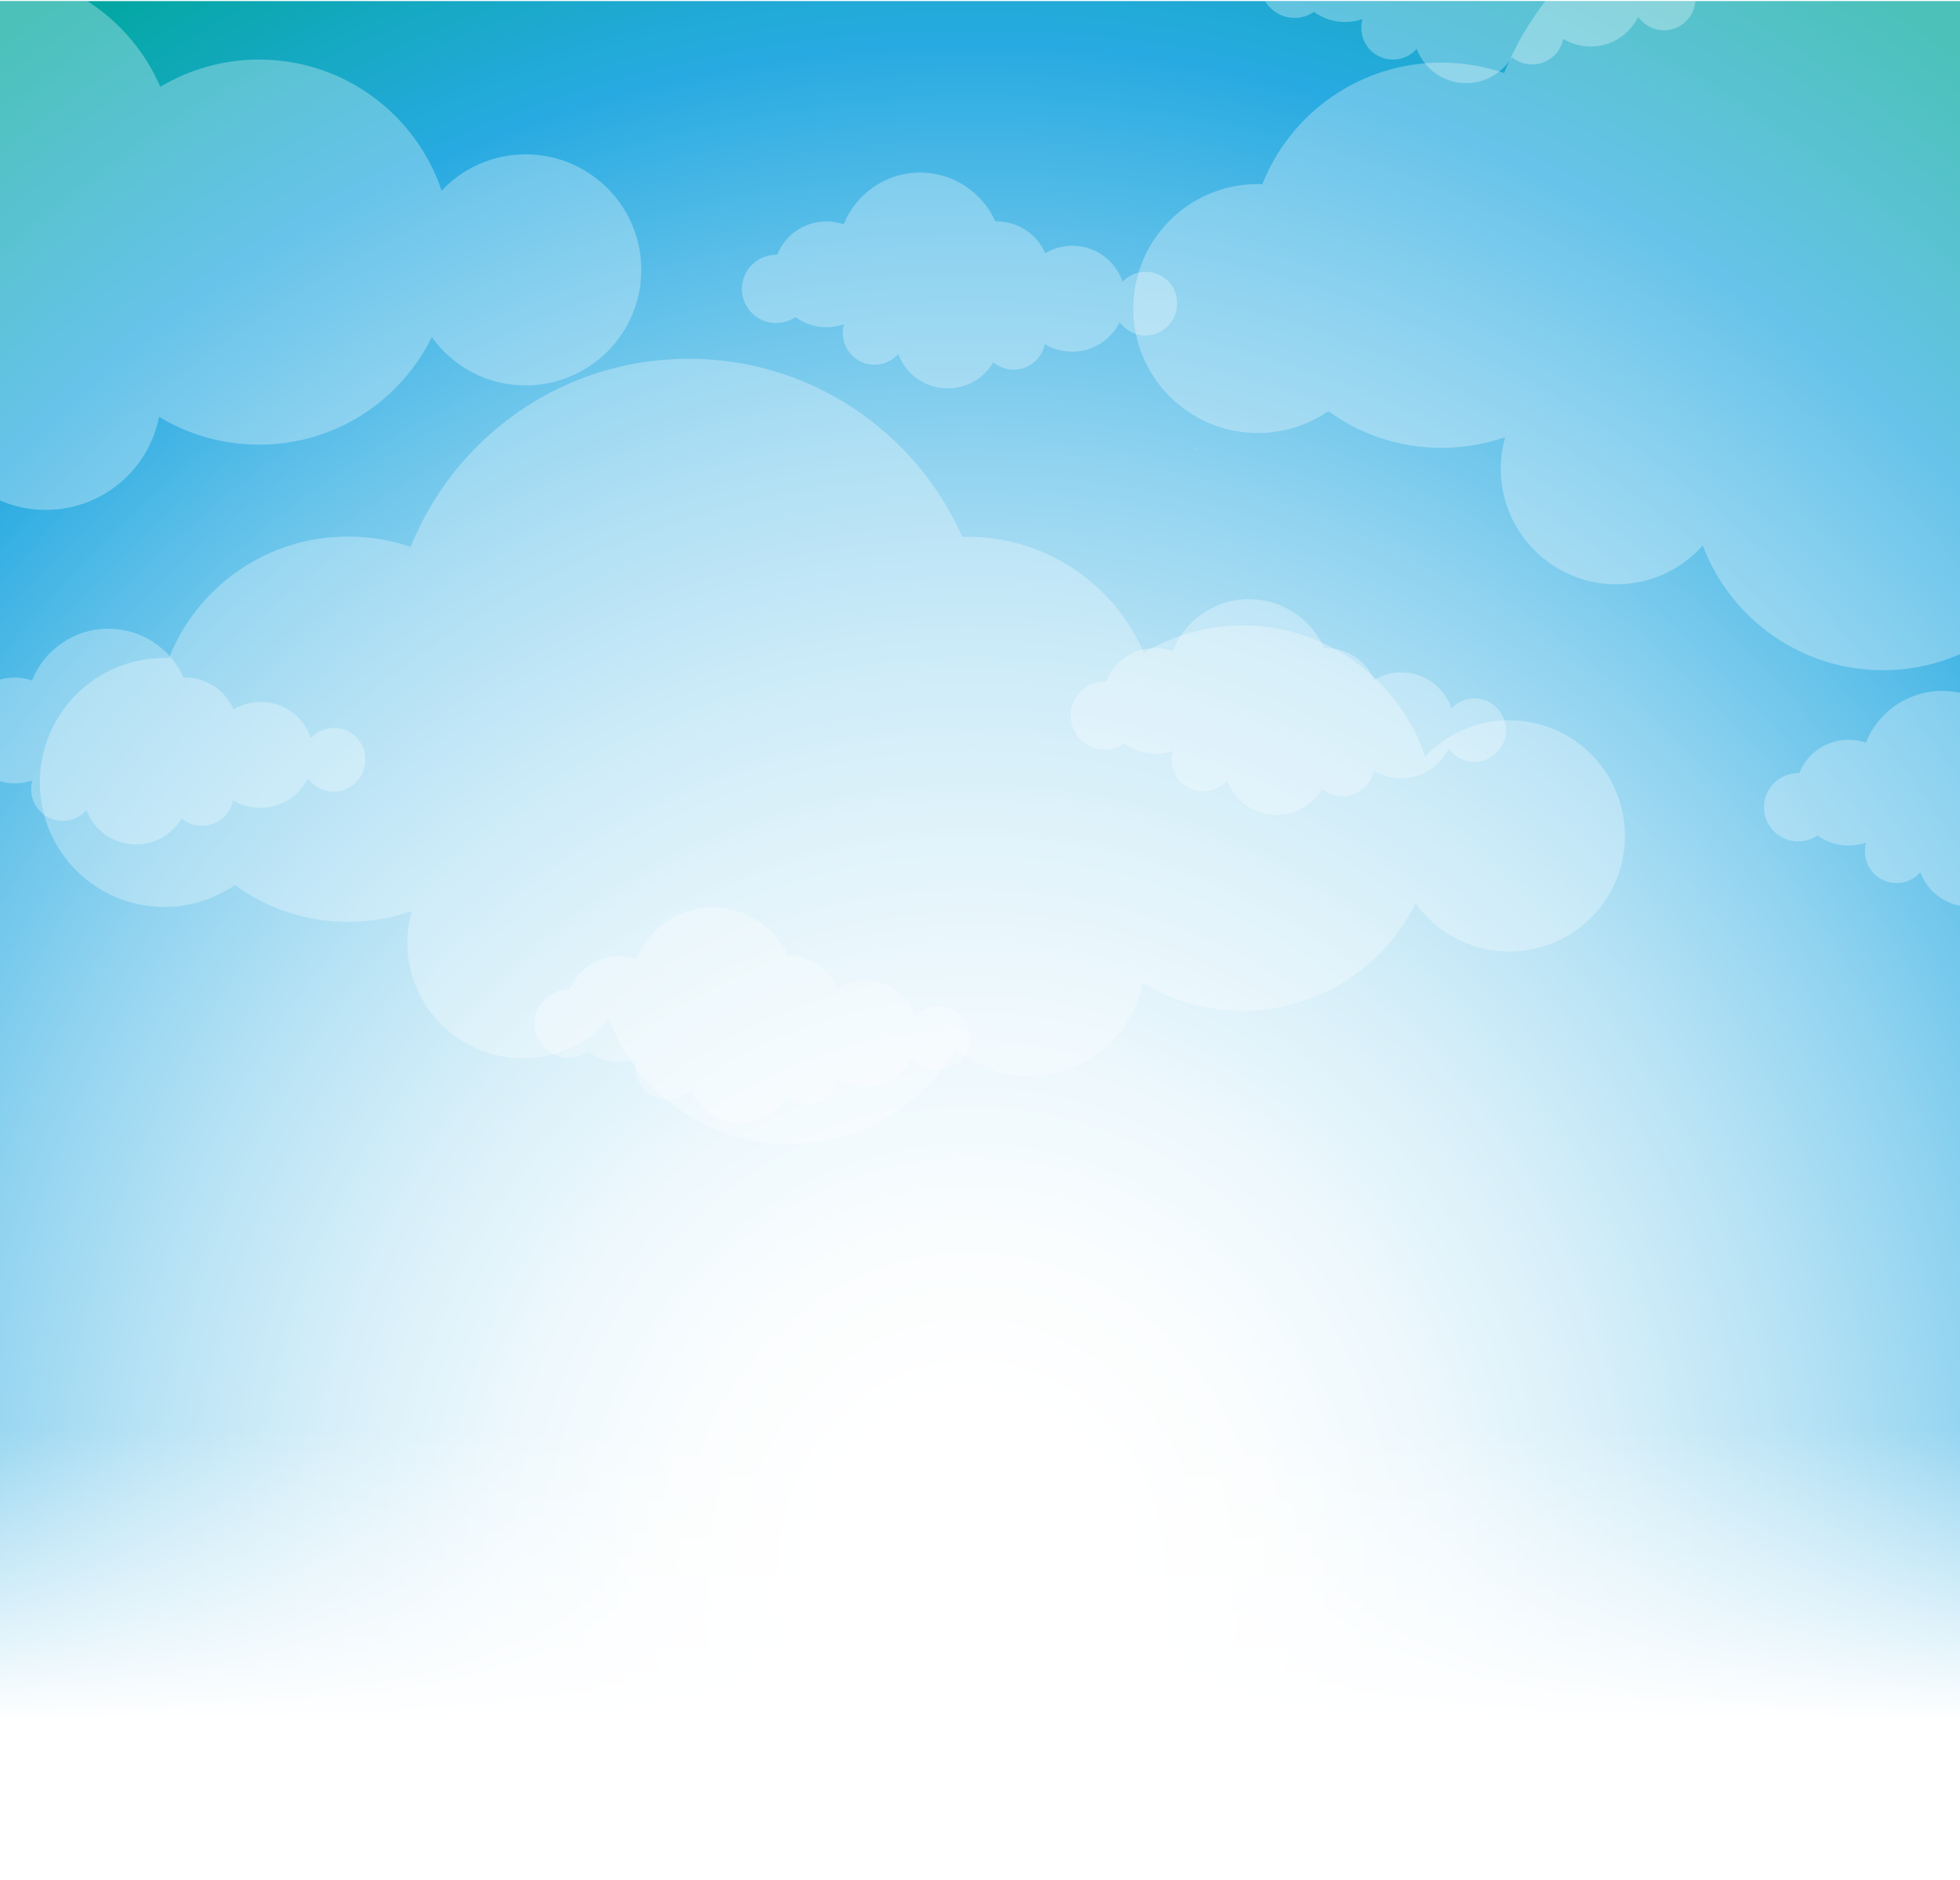 <?xml version="1.0" encoding="utf-8"?>
<!-- Generator: Adobe Illustrator 22.1.0, SVG Export Plug-In . SVG Version: 6.00 Build 0)  -->
<svg version="1.1" xmlns="http://www.w3.org/2000/svg" xmlns:xlink="http://www.w3.org/1999/xlink" x="0px" y="0px"
	 viewBox="0 0 1280 1227.8" style="enable-background:new 0 0 1280 1227.8;" xml:space="preserve">
<style type="text/css">
	.st0{fill:#F1972E;}
	.st1{fill:#F8E1AB;}
	.st2{opacity:0.8;}
	.st3{fill:#F2D9AD;stroke:#FFFFFF;stroke-miterlimit:10;}
	.st4{fill:#F8E1AB;stroke:#FFFFFF;stroke-miterlimit:10;}
	.st5{fill:url(#SVGID_1_);}
	.st6{opacity:0.3;fill:#256936;}
	.st7{fill:url(#SVGID_2_);}
	.st8{opacity:0.6;fill:#256936;}
	.st9{opacity:0.2;fill:#D7DF23;}
	.st10{fill:url(#SVGID_3_);}
	.st11{opacity:0.4;fill:#256936;}
	.st12{fill:#35BC4B;}
	.st13{opacity:0.8;fill:#F2D9AD;}
	.st14{fill:url(#SVGID_4_);}
	.st15{opacity:0.3;clip-path:url(#SVGID_6_);fill:#FFFFFF;}
	.st16{opacity:0.3;}
	.st17{opacity:0.3;fill:#FFFFFF;}
	.st18{fill:#5CA120;}
	.st19{fill:#287E27;}
	.st20{fill:#0F6522;}
	.st21{fill:url(#SVGID_9_);}
	.st22{opacity:0.4;fill:#AF5E24;}
	.st23{fill:#EE8F32;}
	.st24{opacity:0.6;fill:#AF5E24;}
	.st25{fill:#914308;}
	.st26{fill:#7A3400;}
	.st27{fill:url(#SVGID_10_);}
	.st28{fill:url(#SVGID_11_);}
	.st29{fill:url(#SVGID_12_);}
	.st30{fill:url(#SVGID_13_);}
	.st31{fill:url(#SVGID_14_);}
	.st32{fill:url(#SVGID_15_);}
	.st33{fill:url(#SVGID_16_);}
	.st34{fill:url(#SVGID_17_);}
	.st35{fill:url(#SVGID_18_);}
	.st36{fill:url(#SVGID_19_);}
	.st37{fill:url(#SVGID_20_);}
	.st38{fill:url(#SVGID_21_);}
	.st39{fill:url(#SVGID_22_);}
	.st40{fill:url(#SVGID_23_);}
	.st41{fill:url(#SVGID_24_);}
	.st42{fill:url(#SVGID_25_);}
	.st43{fill:url(#SVGID_26_);}
	.st44{fill:url(#SVGID_27_);}
	.st45{fill:url(#SVGID_28_);}
	.st46{fill:url(#SVGID_29_);}
	.st47{fill:url(#SVGID_30_);}
	.st48{fill:url(#SVGID_31_);}
	.st49{fill:url(#SVGID_32_);}
	.st50{fill:url(#SVGID_33_);}
	.st51{fill:url(#SVGID_34_);}
	.st52{fill:url(#SVGID_35_);}
	.st53{fill:url(#SVGID_36_);}
	.st54{fill:url(#SVGID_37_);}
	.st55{fill:url(#SVGID_38_);}
	.st56{fill:url(#SVGID_39_);}
	.st57{fill:url(#SVGID_40_);}
	.st58{fill:url(#SVGID_41_);}
	.st59{fill:#DD7624;}
	.st60{fill:#AF5E24;}
	.st61{fill:#F99635;}
	.st62{fill:#4E6D7C;}
	.st63{fill:#CEC5AC;}
	.st64{fill:url(#SVGID_42_);}
	.st65{fill:url(#SVGID_43_);}
	.st66{fill:url(#SVGID_44_);}
	.st67{fill:url(#SVGID_45_);}
	.st68{fill:url(#SVGID_46_);}
	.st69{fill:url(#SVGID_47_);}
	.st70{fill:url(#SVGID_48_);}
	.st71{fill:url(#SVGID_49_);}
	.st72{fill:url(#SVGID_50_);}
	.st73{fill:url(#SVGID_51_);}
	.st74{fill:url(#SVGID_52_);}
	.st75{fill:url(#SVGID_53_);}
	.st76{fill:url(#SVGID_54_);}
	.st77{fill:url(#SVGID_55_);}
	.st78{fill:url(#SVGID_56_);}
	.st79{fill:url(#SVGID_57_);}
	.st80{fill:url(#SVGID_58_);}
	.st81{fill:url(#SVGID_59_);}
	.st82{fill:url(#SVGID_60_);}
	.st83{fill:url(#SVGID_61_);}
	.st84{fill:url(#SVGID_62_);}
	.st85{fill:url(#SVGID_63_);}
	.st86{fill:url(#SVGID_64_);}
	.st87{fill:url(#SVGID_65_);}
	.st88{fill:url(#SVGID_66_);}
	.st89{fill:url(#SVGID_67_);}
	.st90{fill:url(#SVGID_68_);}
	.st91{fill:url(#SVGID_69_);}
	.st92{fill:url(#SVGID_70_);}
	.st93{fill:url(#SVGID_71_);}
	.st94{fill:url(#SVGID_72_);}
	.st95{fill:url(#SVGID_73_);}
	.st96{fill:url(#SVGID_74_);}
	.st97{fill:url(#SVGID_75_);}
	.st98{fill:url(#SVGID_76_);}
	.st99{fill:url(#SVGID_77_);}
	.st100{fill:url(#SVGID_78_);}
	.st101{fill:#8CC63F;}
	.st102{fill:#51A346;}
	.st103{fill:#258A31;}
	.st104{fill:#FFFFFF;}
	.st105{fill:#F8E1AB;stroke:#FFFFFF;stroke-linecap:round;stroke-linejoin:round;stroke-miterlimit:10;}
	.st106{fill:url(#SVGID_79_);}
	.st107{fill:#F2D9AD;}
	.st108{fill:#CEB386;}
	.st109{fill:url(#SVGID_80_);}
	.st110{fill:url(#SVGID_81_);}
	.st111{fill:#4E9920;}
	.st112{fill:#B10842;}
	.st113{fill:#F0A510;}
	.st114{fill:#26600E;}
	.st115{fill:#13063D;}
	.st116{fill:#265908;}
	.st117{fill:#632812;}
	.st118{fill:#E0E0E0;}
	.st119{fill:#39690A;}
	.st120{fill:#E5E5E5;}
	.st121{fill:#E6E6E6;}
	.st122{fill:#257840;}
	.st123{fill:#572A11;}
	.st124{fill:#E8E7E8;}
	.st125{fill:#E7E8E7;}
	.st126{fill:#377009;}
	.st127{fill:#63B166;}
	.st128{fill:#EAEAE9;}
	.st129{fill:#CDD2D4;}
	.st130{fill:#B04E72;}
	.st131{fill:#647F53;}
	.st132{fill:#86213B;}
	.st133{fill:#446B2D;}
	.st134{fill:#A22350;}
	.st135{fill:#933254;}
	.st136{fill:#456A34;}
	.st137{fill:#7E3439;}
	.st138{fill:#375B1F;}
	.st139{fill:#D1D0D1;}
	.st140{fill:#D25177;}
	.st141{fill:#E5E4E4;}
	.st142{fill:#D6527B;}
	.st143{fill:#893541;}
	.st144{fill:#CC4169;}
	.st145{fill:#BE3661;}
	.st146{fill:#862D3A;}
	.st147{fill:#761D25;}
	.st148{fill:#C83263;}
	.st149{fill:#D84977;}
	.st150{fill:#FBDA56;}
	.st151{fill:#EDB349;}
	.st152{fill:#FBE89C;}
	.st153{fill:#EDAA14;}
	.st154{fill:#FACA08;}
	.st155{fill:#FADB56;}
	.st156{fill:#F9CB0E;}
	.st157{fill:#F8CB0F;}
	.st158{fill:#FACA10;}
	.st159{fill:#BDAF9B;}
	.st160{fill:#F9E16C;}
	.st161{fill:#F6E37C;}
	.st162{fill:#247C20;}
	.st163{fill:#439011;}
	.st164{fill:#74AF50;}
	.st165{fill:#C7CAC5;}
	.st166{fill:#A8CB8E;}
	.st167{fill:#9DC885;}
	.st168{fill:#341D88;}
	.st169{fill:#211257;}
	.st170{fill:#D2D1D1;}
	.st171{fill:#8374B8;}
	.st172{fill:#659D43;}
	.st173{fill:#262F35;}
	.st174{fill:#980034;}
	.st175{fill:#B75172;}
	.st176{fill:#9E1443;}
	.st177{fill:#CECDCE;}
	.st178{fill:#C8657C;}
	.st179{fill:#BDBEBD;}
	.st180{fill:#5A1024;}
	.st181{fill:#BA5072;}
	.st182{fill:#A5556A;}
	.st183{fill:#A8A5A6;}
	.st184{fill:#C68594;}
	.st185{fill:#C78597;}
	.st186{fill:#649833;}
	.st187{fill:#8DB165;}
	.st188{fill:#659832;}
	.st189{fill:#669730;}
	.st190{fill:#84AD5D;}
	.st191{fill:#649832;}
	.st192{fill:#5B0263;}
	.st193{fill:#E5E5E4;}
	.st194{fill:#348306;}
	.st195{fill:#49074D;}
	.st196{fill:#4D0653;}
	.st197{fill:#460D4B;}
	.st198{fill:#43230F;}
	.st199{fill:#42134D;}
	.st200{fill:#43164A;}
	.st201{fill:#975297;}
	.st202{fill:#975299;}
	.st203{fill:#965297;}
	.st204{fill:#975198;}
	.st205{fill:#975296;}
	.st206{fill:#975196;}
	.st207{fill:#975197;}
	.st208{fill:#965298;}
	.st209{fill:#49034D;}
	.st210{fill:#965197;}
	.st211{fill:#945298;}
	.st212{fill:#944B99;}
	.st213{fill:#9B55A1;}
	.st214{fill:#A264B1;}
	.st215{fill:#C5C4C5;}
	.st216{fill:#F8F7F6;}
	.st217{fill:#96529B;}
	.st218{fill:#9760A9;}
	.st219{fill:#9DE087;}
	.st220{fill:#70BE70;}
	.st221{fill:#EAEDE5;}
	.st222{fill:#84072A;}
	.st223{fill:#E57D1A;}
	.st224{fill:#438605;}
	.st225{fill:#E7E7E7;}
	.st226{fill:#F26A12;}
	.st227{fill:#CE6816;}
	.st228{fill:#B8D691;}
	.st229{fill:#FC9902;}
	.st230{fill:#F9E4BD;}
	.st231{fill:#F9AD49;}
	.st232{fill:#CBCBCA;}
	.st233{fill:#FABC5C;}
	.st234{fill:#F9BB5C;}
	.st235{fill:#B1AEAE;}
	.st236{fill:#FBE892;}
	.st237{fill:#5EA138;}
	.st238{fill:#F6B448;}
	.st239{fill:#F6B24D;}
	.st240{fill:#E6E6E5;}
	.st241{fill:#9E763B;}
	.st242{fill:#F0DC0A;}
	.st243{fill:#CCCCCC;}
	.st244{fill:#F5C013;}
	.st245{fill:#ECE506;}
	.st246{fill:#F5F28D;}
	.st247{fill:#FAF7DA;}
	.st248{fill:#F0E948;}
	.st249{fill:#F5C407;}
	.st250{fill:#F8F8DF;}
	.st251{fill:#F0EC46;}
	.st252{fill:#F6F3A1;}
	.st253{fill:#F7F2A2;}
	.st254{fill:#F4EE73;}
	.st255{fill:#1D023B;}
	.st256{fill:#336C03;}
	.st257{fill:#E2E1E3;}
	.st258{fill:#2F0B59;}
	.st259{fill:#320263;}
	.st260{fill:#322349;}
	.st261{fill:#300262;}
	.st262{fill:#5F477E;}
	.st263{fill:#1A7E2B;}
	.st264{fill:#330365;}
	.st265{fill:#320364;}
	.st266{fill:#330465;}
	.st267{fill:#320363;}
	.st268{fill:#2E055B;}
	.st269{fill:#654587;}
	.st270{fill:#67448C;}
	.st271{fill:#2E0360;}
	.st272{fill:#C2BFC3;}
	.st273{fill:#5C3C7D;}
	.st274{fill:#5D3681;}
	.st275{fill:#338707;}
	.st276{fill:#5E407E;}
	.st277{fill:#8971A8;}
	.st278{fill:#8B6FAC;}
	.st279{fill:#8C6BA8;}
	.st280{fill:#316808;}
	.st281{fill:#A57C52;}
	.st282{fill:#E3E3E2;}
	.st283{fill:#A78C66;}
	.st284{fill:#347A02;}
	.st285{fill:#339505;}
	.st286{fill:#339704;}
	.st287{fill:#359505;}
	.st288{fill:#ABD596;}
	.st289{fill:#A9D194;}
	.st290{fill:#9FD589;}
	.st291{fill:#D7C2A7;}
	.st292{fill:#A57730;}
	.st293{fill:#FCCB05;}
	.st294{fill:#FCCB04;}
	.st295{fill:#D8A504;}
	.st296{fill:#D8A505;}
	.st297{fill:#FBCB05;}
	.st298{fill:#D8A506;}
	.st299{fill:#FACC07;}
	.st300{fill:#F9E794;}
	.st301{fill:#FACB05;}
	.st302{fill:#FBCA05;}
	.st303{fill:#FCE685;}
	.st304{fill:#D7A406;}
	.st305{fill:#FBE686;}
	.st306{fill:#F8E794;}
	.st307{fill:#D6A408;}
	.st308{fill:#FBE586;}
	.st309{fill:#F9E48C;}
	.st310{fill:#F9E68C;}
	.st311{fill:#F9E78C;}
	.st312{fill:#FAE692;}
	.st313{fill:#F8E792;}
	.st314{fill:#F9E691;}
	.st315{fill:#FAE796;}
	.st316{fill:#F7CC0F;}
	.st317{fill:#F7CA0C;}
	.st318{fill:#F8CB0D;}
	.st319{fill:#F5C70E;}
	.st320{fill:#FAE47C;}
	.st321{fill:#D5A40A;}
	.st322{fill:#F6E282;}
	.st323{fill:#D6A506;}
	.st324{fill:#F7CB09;}
	.st325{fill:#F6EBC9;}
	.st326{fill:#F8E386;}
	.st327{fill:#F6CB16;}
	.st328{fill:#D2A20C;}
	.st329{fill:#F6D539;}
	.st330{fill:#F6C918;}
	.st331{fill:#FAE592;}
	.st332{fill:#FAF0CC;}
	.st333{fill:#FBE687;}
	.st334{fill:#FBF3C9;}
	.st335{fill:#F9E587;}
	.st336{fill:#F7ECC7;}
	.st337{fill:#CEAD5D;}
	.st338{fill:#D7B459;}
	.st339{fill:#D9B35A;}
	.st340{fill:#D7B24D;}
	.st341{fill:#3B0232;}
	.st342{fill:#4DA712;}
	.st343{fill:#1E7424;}
	.st344{fill:#432F15;}
	.st345{fill:#327934;}
	.st346{fill:#8C4066;}
	.st347{fill:#650032;}
	.st348{fill:#630233;}
	.st349{fill:#D0CFD0;}
	.st350{fill:#773F64;}
	.st351{fill:#A06786;}
	.st352{fill:#A37A97;}
	.st353{fill:#974E75;}
	.st354{fill:#610434;}
	.st355{fill:#BD9DB2;}
	.st356{fill:#AAE584;}
	.st357{fill:#E8EAE4;}
	.st358{fill:#8FCD62;}
	.st359{fill:#7D2751;}
	.st360{fill:#9D5C7D;}
	.st361{fill:#4A0133;}
	.st362{fill:#FADA56;}
	.st363{fill:#E9A414;}
	.st364{fill:#F9ECB2;}
	.st365{fill:#C8380D;}
	.st366{fill:#E1E1E1;}
	.st367{fill:#4BA612;}
	.st368{fill:#29792C;}
	.st369{fill:#49270F;}
	.st370{fill:#406C5A;}
	.st371{fill:#FDB28B;}
	.st372{fill:#FABE9F;}
	.st373{fill:#FB9966;}
	.st374{fill:#DE5826;}
	.st375{fill:#EF936E;}
	.st376{fill:#F9BC9C;}
	.st377{fill:#EB713F;}
	.st378{fill:#EA6E3C;}
	.st379{fill:#CBCDCA;}
	.st380{fill:#F48552;}
	.st381{fill:#F99869;}
	.st382{fill:#99D66C;}
	.st383{fill:#AFEA8D;}
	.st384{fill:#FE9966;}
	.st385{fill:#EB703E;}
	.st386{fill:#FDD9C6;}
	.st387{fill:#4C3797;}
	.st388{fill:#840223;}
	.st389{fill:#B72C4B;}
	.st390{fill:#B7476C;}
	.st391{fill:#E3E3E3;}
	.st392{fill:#68C937;}
	.st393{fill:#67C834;}
	.st394{fill:#92D57C;}
	.st395{fill:#41230E;}
	.st396{fill:#93E36E;}
	.st397{fill:#98FE67;}
	.st398{fill:#B3F394;}
	.st399{fill:#A7FC7B;}
	.st400{fill:#60AE63;}
	.st401{fill:#45A43E;}
	.st402{fill:#167033;}
	.st403{fill:#E3EFD5;}
	.st404{fill:#5EAE6A;}
	.st405{fill:#B7F995;}
	.st406{fill:#2E8747;}
	.st407{fill:#89D657;}
	.st408{fill:#88D758;}
	.st409{fill:#83DE50;}
	.st410{fill:#C7FDAA;}
	.st411{fill:#398D0C;}
	.st412{fill:#66090B;}
	.st413{fill:#65090A;}
	.st414{fill:#33800D;}
	.st415{fill:#677F22;}
	.st416{fill:#554116;}
	.st417{fill:#C9C7C7;}
	.st418{fill:#BB5554;}
	.st419{fill:#94F314;}
	.st420{fill:#6DCF16;}
	.st421{fill:#7F0405;}
	.st422{fill:#AEAEAD;}
	.st423{fill:#B3524F;}
	.st424{fill:#B8514F;}
	.st425{fill:#DCDAD9;}
	.st426{fill:#C35854;}
	.st427{fill:#B32828;}
	.st428{fill:#BE827C;}
	.st429{fill:#C8817F;}
	.st430{fill:#7F0305;}
	.st431{fill:#B85453;}
	.st432{fill:#B5292B;}
	.st433{fill:#54B922;}
	.st434{fill:#329703;}
	.st435{fill:#990000;}
	.st436{fill:#990001;}
	.st437{fill:#FC262D;}
	.st438{fill:#FD7D81;}
	.st439{fill:#FC6067;}
	.st440{fill:#076737;}
	.st441{fill:#FD9193;}
	.st442{fill:#E8E8E8;}
	.st443{fill:#4B7B13;}
	.st444{fill:#A0DD79;}
	.st445{fill:#FB383E;}
	.st446{fill:#94EB5C;}
	.st447{fill:#E45D3A;}
	.st448{fill:#81D34A;}
	.st449{fill:#307A10;}
	.st450{fill:#C69A4A;}
	.st451{fill:#E43844;}
	.st452{fill:#D0B675;}
	.st453{fill:#E4352E;}
	.st454{fill:#F07D6E;}
	.st455{fill:#4E1211;}
	.st456{fill:#825C58;}
	.st457{fill:#5E2015;}
	.st458{fill:#43120B;}
	.st459{fill:#4C0D0E;}
	.st460{fill:#350602;}
	.st461{fill:#4B0B0C;}
	.st462{fill:#7A4030;}
	.st463{fill:#6E4343;}
	.st464{fill:#581918;}
	.st465{fill:#EC826E;}
	.st466{fill:#8F5A54;}
	.st467{fill:#835853;}
	.st468{fill:#7D5551;}
	.st469{fill:#74AC4D;}
	.st470{fill:#6E9B2E;}
	.st471{fill:#B2EF88;}
	.st472{fill:#94C450;}
	.st473{fill:#BF9346;}
	.st474{fill:#6EB046;}
	.st475{fill:#D35738;}
	.st476{fill:#C4793F;}
	.st477{fill:#ED866F;}
	.st478{fill:#652A1B;}
	.st479{fill:#662F23;}
	.st480{fill:#6E5252;}
	.st481{fill:#934B3C;}
	.st482{fill:#DEA377;}
	.st483{fill:#866662;}
	.st484{fill:#D4B57A;}
	.st485{fill:#E27C1D;}
	.st486{fill:#EF6C12;}
	.st487{fill:#F76809;}
	.st488{fill:#22B707;}
	.st489{fill:#FD9800;}
	.st490{fill:#ECA465;}
	.st491{fill:#D56B2A;}
	.st492{fill:#CFCFCF;}
	.st493{fill:#B3B1AC;}
	.st494{fill:#EAA35C;}
	.st495{fill:#FCB951;}
	.st496{fill:#FCBA55;}
	.st497{fill:#FCCE86;}
	.st498{fill:#F79D0C;}
	.st499{fill:#0F6734;}
	.st500{fill:#F89C0C;}
	.st501{fill:#492914;}
	.st502{fill:#F3A113;}
	.st503{fill:#E7B960;}
	.st504{fill:#CFCFCE;}
	.st505{fill:#FECB00;}
	.st506{fill:#FCD01A;}
	.st507{fill:#E67504;}
	.st508{fill:#F8D775;}
	.st509{fill:#F7DF60;}
	.st510{fill:#FBD949;}
	.st511{fill:#E1A212;}
	.st512{fill:#F9C84C;}
	.st513{fill:#90D482;}
	.st514{fill:#3E9555;}
	.st515{fill:#429857;}
	.st516{fill:#78BC6A;}
	.st517{fill:#3B8B40;}
	.st518{fill:#F1F2EA;}
	.st519{fill:#FDD951;}
	.st520{fill:#FAD570;}
	.st521{fill:#FEB501;}
	.st522{fill:#FCDA4A;}
	.st523{fill:#FCE78D;}
	.st524{fill:#E4E4E4;}
	.st525{fill:#C1C10C;}
	.st526{fill:#C0C01A;}
	.st527{fill:#C3BF0F;}
	.st528{fill:#C8C619;}
	.st529{fill:#CAC647;}
	.st530{fill:#CACACA;}
	.st531{fill:#DFDA08;}
	.st532{fill:#FDFD03;}
	.st533{fill:#FEFEB4;}
	.st534{fill:#EAEF12;}
	.st535{fill:#F2EF9D;}
	.st536{fill:#F2EFA0;}
	.st537{fill:#F7F828;}
	.st538{fill:#F9FA34;}
	.st539{fill:#FBF957;}
	.st540{fill:#FAFB55;}
	.st541{fill:#F8CB14;}
	.st542{fill:#31A210;}
	.st543{fill:#970809;}
	.st544{fill:#E6E7E7;}
	.st545{fill:#55A83B;}
	.st546{fill:#6ACC48;}
	.st547{fill:#63C63E;}
	.st548{fill:#71C943;}
	.st549{fill:#5EC752;}
	.st550{fill:#72CF3E;}
	.st551{fill:#C51D1D;}
	.st552{fill:#B72325;}
	.st553{fill:#A92A2B;}
	.st554{fill:#F78485;}
	.st555{fill:#D2D2D2;}
	.st556{fill:#7D1D1E;}
	.st557{fill:#BEB9B8;}
	.st558{fill:#E87865;}
	.st559{fill:#7B1D1B;}
	.st560{fill:#D8543F;}
	.st561{fill:#E97D42;}
	.st562{fill:#E3683A;}
	.st563{fill:#D86D30;}
	.st564{fill:#E0733D;}
	.st565{fill:#F1844E;}
	.st566{fill:#DB1112;}
	.st567{fill:#E87239;}
	.st568{fill:#EE7B41;}
	.st569{fill:#E77F40;}
	.st570{fill:#E2753D;}
	.st571{fill:#E88244;}
	.st572{fill:#E77341;}
	.st573{fill:#E97C39;}
	.st574{fill:#E77744;}
	.st575{fill:#EC7F41;}
	.st576{fill:#F48441;}
	.st577{fill:#ED7543;}
	.st578{fill:#EE7B37;}
	.st579{fill:#F07A3E;}
	.st580{fill:#E9773E;}
	.st581{fill:#E67D45;}
	.st582{fill:#E77B44;}
	.st583{fill:#E97646;}
	.st584{fill:#EA7745;}
	.st585{fill:#EF7E3E;}
	.st586{fill:#EB814A;}
	.st587{fill:#EC7D47;}
	.st588{fill:#EB7841;}
	.st589{fill:#EA7545;}
	.st590{fill:#EB7345;}
	.st591{fill:#EA7445;}
	.st592{fill:#F17F44;}
	.st593{fill:#E38546;}
	.st594{fill:#E97D45;}
	.st595{fill:#E78540;}
	.st596{fill:#EA7D40;}
	.st597{fill:#DE613B;}
	.st598{fill:#D25F36;}
	.st599{fill:#D76535;}
	.st600{fill:#DA622D;}
	.st601{fill:#BF5518;}
	.st602{fill:#E48046;}
	.st603{fill:#F2784B;}
	.st604{fill:#ED8641;}
	.st605{fill:#E4753F;}
	.st606{fill:#C77893;}
	.st607{fill:#E9B785;}
	.st608{fill:#0C8E74;}
	.st609{fill:#EBBB89;}
	.st610{fill:#444442;}
	.st611{fill:#028A70;}
	.st612{fill:#CC9870;}
	.st613{fill:#AC7857;}
	.st614{fill:#343433;}
	.st615{fill:#432719;}
	.st616{fill:#C6946B;}
	.st617{fill:#EDCBA8;}
	.st618{fill:#EECDAB;}
	.st619{fill:#CB9970;}
	.st620{fill:#EFC79E;}
	.st621{fill:#412617;}
	.st622{fill:#705547;}
	.st623{fill:#6F5548;}
	.st624{fill:#442A1B;}
	.st625{fill:#E0B58B;}
	.st626{fill:#C69E7D;}
	.st627{fill:#442F22;}
	.st628{fill:#422617;}
	.st629{fill:#CD996E;}
	.st630{fill:#03896F;}
	.st631{fill:#04AB87;}
	.st632{fill:#EDC59D;}
	.st633{fill:#323331;}
	.st634{fill:#EFCCA8;}
	.st635{fill:#D7A577;}
	.st636{fill:#715548;}
	.st637{fill:#EBC09A;}
	.st638{fill:#E9B787;}
	.st639{fill:#6A6B69;}
	.st640{fill:#24AC8E;}
	.st641{fill:#14AC8D;}
	.st642{fill:#CBA27F;}
	.st643{fill:#6A6A69;}
	.st644{fill:#BCBCBC;}
	.st645{fill:#EDC296;}
	.st646{fill:#C7936A;}
	.st647{fill:#8B6045;}
	.st648{fill:#412515;}
	.st649{fill:#EFC7A0;}
	.st650{fill:#ECC398;}
	.st651{fill:#EFC8A1;}
	.st652{fill:#BD8861;}
	.st653{fill:#EFC59B;}
	.st654{fill:#190F0C;}
	.st655{fill:#C28E63;}
	.st656{fill:#BF8A62;}
	.st657{fill:#9B663E;}
	.st658{fill:#98663B;}
	.st659{fill:#F3F1EA;}
	.st660{fill:#0BAD8D;}
	.st661{fill:#0DAE8D;}
	.st662{fill:#3ABFA6;}
	.st663{fill:#434341;}
	.st664{fill:#365A55;}
	.st665{fill:#43C2AB;}
	.st666{fill:#10AC8D;}
	.st667{fill:#40C3AC;}
	.st668{fill:#3FC0A7;}
	.st669{fill:#1BAC8D;}
	.st670{fill:#42C2AB;}
	.st671{fill:#464A46;}
	.st672{fill:#F0CCA8;}
	.st673{fill:#81807E;}
	.st674{fill:#C59976;}
	.st675{fill:#CB9A6F;}
	.st676{fill:#55514D;}
	.st677{fill:#696967;}
	.st678{fill:#393937;}
	.st679{fill:#CB9770;}
	.st680{fill:#CB976F;}
	.st681{fill:#C79269;}
	.st682{fill:#EFCEAC;}
	.st683{fill:#E8BB8F;}
	.st684{fill:#464543;}
	.st685{fill:#EBBD91;}
	.st686{fill:#B27D5D;}
	.st687{fill:#C89674;}
	.st688{fill:#AF7754;}
	.st689{fill:#04AA88;}
	.st690{fill:#E9B885;}
	.st691{fill:#6D5343;}
	.st692{fill:#E7C09E;}
	.st693{fill:#5F3E26;}
	.st694{fill:#CB9871;}
	.st695{fill:#694B3A;}
	.st696{fill:#3EC0A8;}
	.st697{fill:#986238;}
	.st698{fill:#3FBFA6;}
	.st699{fill:#43C3AA;}
	.st700{fill:#0F0908;}
	.st701{fill:#F7F6F3;}
	.st702{fill:#EFC39D;}
	.st703{fill:#42342C;}
	.st704{fill:#D8D7D9;}
	.st705{fill:#383837;}
	.st706{fill:#767775;}
	.st707{fill:#313130;}
	.st708{fill:#555557;}
	.st709{fill:#565655;}
	.st710{fill:#EFCDAA;}
	.st711{fill:#E8E5E3;}
	.st712{fill:url(#SVGID_82_);}
	.st713{fill:url(#SVGID_83_);}
	.st714{fill:url(#SVGID_84_);}
	.st715{fill:url(#SVGID_85_);}
	.st716{fill:#FD9900;}
	.st717{fill:#D81314;}
	.st718{fill:#D7DF23;}
	.st719{fill:#39B54A;}
	.st720{fill:#EE6A10;}
	.st721{fill:#F6BF17;}
	.st722{fill:#5E0165;}
	.st723{fill:#940708;}
	.st724{fill:url(#SVGID_86_);}
	.st725{fill:url(#SVGID_87_);}
	.st726{fill:url(#SVGID_88_);}
	.st727{fill:url(#SVGID_89_);}
	.st728{fill:url(#SVGID_90_);}
	.st729{fill:url(#SVGID_91_);}
	.st730{fill:url(#SVGID_92_);}
	.st731{fill:url(#SVGID_93_);}
	.st732{fill:url(#SVGID_94_);}
	.st733{fill:url(#SVGID_95_);}
	.st734{fill:url(#SVGID_96_);}
	.st735{fill:url(#SVGID_97_);}
	.st736{fill:url(#SVGID_98_);}
	.st737{fill:url(#SVGID_99_);}
	.st738{fill:url(#SVGID_100_);}
	.st739{fill:url(#SVGID_101_);}
	.st740{fill:url(#SVGID_102_);}
	.st741{fill:url(#SVGID_103_);}
	.st742{fill:url(#SVGID_104_);}
	.st743{fill:url(#SVGID_105_);}
	.st744{fill:url(#SVGID_106_);}
	.st745{fill:url(#SVGID_107_);}
	.st746{fill:url(#SVGID_108_);}
	.st747{fill:url(#SVGID_109_);}
	.st748{fill:url(#SVGID_110_);}
	.st749{fill:url(#SVGID_111_);}
	.st750{fill:url(#SVGID_112_);}
	.st751{fill:url(#SVGID_113_);}
	.st752{fill:url(#SVGID_114_);}
	.st753{fill:url(#SVGID_115_);}
	.st754{fill:url(#SVGID_116_);}
	.st755{fill:url(#SVGID_117_);}
	.st756{fill:url(#SVGID_118_);}
	.st757{fill:url(#SVGID_119_);}
	.st758{fill:url(#SVGID_120_);}
	.st759{fill:url(#SVGID_121_);}
	.st760{fill:url(#SVGID_122_);}
	.st761{fill:url(#SVGID_123_);}
	.st762{fill:url(#SVGID_124_);}
	.st763{fill:url(#SVGID_125_);}
	.st764{fill:url(#SVGID_126_);}
	.st765{fill:url(#SVGID_127_);}
	.st766{fill:url(#SVGID_128_);}
	.st767{fill:url(#SVGID_129_);}
	.st768{fill:url(#SVGID_130_);}
	.st769{fill:url(#SVGID_131_);}
	.st770{fill:url(#SVGID_132_);}
	.st771{fill:url(#SVGID_133_);}
	.st772{fill:url(#SVGID_134_);}
	.st773{fill:url(#SVGID_135_);}
	.st774{fill:url(#SVGID_136_);}
	.st775{fill:url(#SVGID_137_);}
	.st776{fill:url(#SVGID_138_);}
	.st777{fill:url(#SVGID_139_);}
	.st778{fill:url(#SVGID_140_);}
	.st779{fill:url(#SVGID_141_);}
	.st780{fill:url(#SVGID_142_);}
	.st781{fill:url(#SVGID_143_);}
	.st782{fill:url(#SVGID_144_);}
	.st783{fill:url(#SVGID_145_);}
	.st784{fill:#692901;}
	.st785{fill:url(#SVGID_146_);}
	.st786{fill:url(#SVGID_147_);}
	.st787{fill:url(#SVGID_148_);}
	.st788{fill:url(#SVGID_149_);}
	.st789{fill:url(#SVGID_150_);}
	.st790{fill:url(#SVGID_151_);}
	.st791{fill:url(#SVGID_152_);}
	.st792{fill:url(#SVGID_153_);}
	.st793{fill:url(#SVGID_154_);}
	.st794{fill:#CC6D2D;}
	.st795{fill:#9E5123;}
	.st796{opacity:0.5;fill:#914308;}
	.st797{opacity:0.4;fill:#E88D42;}
	.st798{fill:url(#SVGID_155_);}
	.st799{fill:url(#SVGID_156_);}
	.st800{fill:url(#SVGID_157_);}
	.st801{fill:url(#SVGID_158_);}
	.st802{fill:url(#SVGID_159_);}
	.st803{fill:url(#SVGID_160_);}
	.st804{fill:url(#SVGID_161_);}
	.st805{fill:url(#SVGID_162_);}
	.st806{fill:url(#SVGID_163_);}
	.st807{fill:url(#SVGID_164_);}
	.st808{fill:url(#SVGID_165_);}
	.st809{fill:url(#SVGID_166_);}
	.st810{fill:url(#SVGID_167_);}
	.st811{fill:url(#SVGID_168_);}
	.st812{fill:url(#SVGID_169_);}
	.st813{fill:url(#SVGID_170_);}
	.st814{fill:url(#SVGID_171_);}
	.st815{fill:url(#SVGID_172_);}
	.st816{fill:url(#SVGID_173_);}
	.st817{fill:url(#SVGID_174_);}
	.st818{opacity:0.6;fill:url(#SVGID_175_);}
	.st819{opacity:0.65;}
	.st820{fill:#FFFF7E;}
	.st821{opacity:0.5;}
	.st822{opacity:0;fill:#FEAA0F;}
	.st823{opacity:1.935500e-02;fill:#FEAC15;}
	.st824{opacity:3.871000e-02;fill:#FEAE1A;}
	.st825{opacity:5.806500e-02;fill:#FEB020;}
	.st826{opacity:7.741900e-02;fill:#FEB225;}
	.st827{opacity:9.677400e-02;fill:#FEB42B;}
	.st828{opacity:0.116;fill:#FEB630;}
	.st829{opacity:0.136;fill:#FEB836;}
	.st830{opacity:0.155;fill:#FEBA3B;}
	.st831{opacity:0.174;fill:#FEBC41;}
	.st832{opacity:0.194;fill:#FEBE46;}
	.st833{opacity:0.213;fill:#FEC04C;}
	.st834{opacity:0.232;fill:#FEC251;}
	.st835{opacity:0.252;fill:#FEC457;}
	.st836{opacity:0.271;fill:#FEC65C;}
	.st837{opacity:0.29;fill:#FEC862;}
	.st838{opacity:0.31;fill:#FFCA67;}
	.st839{opacity:0.329;fill:#FFCC6D;}
	.st840{opacity:0.348;fill:#FFCE72;}
	.st841{opacity:0.368;fill:#FFD078;}
	.st842{opacity:0.387;fill:#FFD27D;}
	.st843{opacity:0.406;fill:#FFD483;}
	.st844{opacity:0.426;fill:#FFD688;}
	.st845{opacity:0.445;fill:#FFD88E;}
	.st846{opacity:0.465;fill:#FFDA93;}
	.st847{opacity:0.484;fill:#FFDC99;}
	.st848{opacity:0.503;fill:#FFDE9E;}
	.st849{opacity:0.523;fill:#FFE0A4;}
	.st850{opacity:0.542;fill:#FFE2A9;}
	.st851{opacity:0.561;fill:#FFE4AF;}
	.st852{opacity:0.581;fill:#FFE6B4;}
	.st853{opacity:0.6;fill:#FFE8BA;}
	.st854{fill:url(#SVGID_176_);}
	.st855{fill:url(#SVGID_177_);}
	.st856{fill:url(#SVGID_178_);}
	.st857{fill:url(#SVGID_179_);}
	.st858{fill:url(#SVGID_180_);}
	.st859{fill:url(#SVGID_181_);}
	.st860{opacity:0.65;fill:#914308;}
	.st861{fill:#8C1C20;}
	.st862{fill:url(#SVGID_182_);}
	.st863{fill:url(#SVGID_183_);}
	.st864{fill:#8E8700;}
	.st865{fill:#665D00;}
	.st866{fill:url(#SVGID_184_);}
	.st867{fill:url(#SVGID_185_);}
	.st868{fill:url(#SVGID_186_);}
	.st869{fill:url(#SVGID_187_);}
	.st870{fill:url(#SVGID_188_);}
	.st871{fill:url(#SVGID_189_);}
	.st872{fill:url(#SVGID_190_);}
	.st873{fill:url(#SVGID_191_);}
	.st874{fill:url(#SVGID_192_);}
	.st875{fill:url(#SVGID_193_);}
	.st876{fill:url(#SVGID_194_);}
	.st877{fill:url(#SVGID_195_);}
	.st878{fill:url(#SVGID_196_);}
	.st879{fill:url(#SVGID_197_);}
	.st880{fill:url(#SVGID_198_);}
	.st881{fill:url(#SVGID_199_);}
	.st882{fill:url(#SVGID_200_);}
	.st883{fill:url(#SVGID_201_);}
	.st884{fill:url(#SVGID_202_);}
	.st885{fill:url(#SVGID_203_);}
	.st886{fill:url(#SVGID_204_);}
	.st887{fill:url(#SVGID_205_);}
	.st888{fill:url(#SVGID_206_);}
	.st889{fill:url(#SVGID_207_);}
	.st890{fill:url(#SVGID_208_);}
	.st891{fill:#C9BB00;}
	.st892{fill:#9B8E00;}
	.st893{fill:#E5DE0A;}
	.st894{fill:#FFFDE6;}
	.st895{fill:url(#SVGID_209_);}
	.st896{fill:url(#SVGID_210_);}
	.st897{fill:url(#SVGID_211_);}
	.st898{fill:url(#SVGID_212_);}
	.st899{fill:url(#SVGID_213_);}
	.st900{fill:url(#SVGID_214_);}
	.st901{fill:url(#SVGID_215_);}
	.st902{fill:url(#SVGID_216_);}
	.st903{fill:url(#SVGID_217_);}
	.st904{fill:url(#SVGID_218_);}
	.st905{fill:url(#SVGID_219_);}
	.st906{fill:url(#SVGID_220_);}
	.st907{fill:url(#SVGID_221_);}
	.st908{fill:url(#SVGID_222_);}
	.st909{fill:url(#SVGID_223_);}
	.st910{fill:url(#SVGID_224_);}
	.st911{fill:url(#SVGID_225_);}
	.st912{fill:url(#SVGID_226_);}
	.st913{fill:url(#SVGID_227_);}
	.st914{fill:url(#SVGID_228_);}
	.st915{fill:url(#SVGID_229_);}
	.st916{fill:url(#SVGID_230_);}
	.st917{fill:url(#SVGID_231_);}
	.st918{fill:url(#SVGID_232_);}
	.st919{fill:url(#SVGID_233_);}
	.st920{fill:url(#SVGID_234_);}
	.st921{fill:url(#SVGID_235_);}
	.st922{fill:url(#SVGID_236_);}
	.st923{fill:url(#SVGID_237_);}
	.st924{fill:url(#SVGID_238_);}
	.st925{fill:url(#SVGID_239_);}
	.st926{fill:url(#SVGID_240_);}
	.st927{fill:url(#SVGID_241_);}
	.st928{fill:url(#SVGID_242_);}
	.st929{fill:url(#SVGID_243_);}
	.st930{fill:url(#SVGID_244_);}
	.st931{fill:url(#SVGID_245_);}
	.st932{fill:url(#SVGID_246_);}
	.st933{fill:url(#SVGID_247_);}
	.st934{fill:url(#SVGID_248_);}
	.st935{fill:url(#SVGID_249_);}
	.st936{fill:url(#SVGID_250_);}
	.st937{fill:url(#SVGID_251_);}
	.st938{fill:url(#SVGID_252_);}
	.st939{fill:url(#SVGID_253_);}
	.st940{fill:url(#SVGID_254_);}
	.st941{fill:url(#SVGID_255_);}
	.st942{fill:url(#SVGID_256_);}
	.st943{fill:url(#SVGID_257_);}
	.st944{fill:url(#SVGID_258_);}
	.st945{opacity:0.9;fill:#CEB386;}
	.st946{fill:#652A11;}
	.st947{fill:#1A602E;}
	.st948{fill:#692E12;}
	.st949{fill:#4A2210;}
	.st950{fill:#6EB86B;}
	.st951{fill:#CDCDCD;}
	.st952{fill:#7B0421;}
	.st953{fill:#B85173;}
	.st954{fill:#940431;}
	.st955{fill:#B8B8B7;}
	.st956{fill:#820524;}
	.st957{fill:#530B12;}
	.st958{fill:#761A18;}
	.st959{fill:#A55467;}
	.st960{fill:#C78694;}
	.st961{fill:#A69F9E;}
	.st962{fill:#F5F8F5;}
	.st963{fill:#9DDF89;}
	.st964{fill:#2A8449;}
	.st965{fill:#4BA05D;}
	.st966{fill:#6FBB6F;}
	.st967{fill:#51A45C;}
	.st968{fill:#CB687D;}
	.st969{fill:#89042A;}
	.st970{fill:#950230;}
	.st971{fill:#B32242;}
	.st972{fill:#9C0D3D;}
	.st973{fill:#BC4F75;}
	.st974{fill:#CB8596;}
	.st975{fill:#BD4B6A;}
	.st976{fill:#AF365F;}
	.st977{fill:#BE5B7C;}
	.st978{fill:#CB7C96;}
	.st979{fill:#EFA80F;}
	.st980{fill:#0E6630;}
	.st981{fill:#452610;}
	.st982{fill:#F2D299;}
	.st983{fill:#EEC480;}
	.st984{fill:#FDCC00;}
	.st985{fill:#FDD94A;}
	.st986{fill:#FBCB4C;}
	.st987{fill:#FCDA77;}
	.st988{fill:#FCDA7C;}
	.st989{fill:#FBC844;}
	.st990{fill:#FCDA49;}
	.st991{fill:#D3B677;}
	.st992{fill:#FBDF63;}
	.st993{fill:#F1F4EE;}
	.st994{fill:#B3870B;}
	.st995{fill:#B68507;}
	.st996{fill:#F9D128;}
	.st997{fill:#7FC878;}
	.st998{fill:#3F9754;}
	.st999{fill:#60AF64;}
	.st1000{fill:#A3E695;}
	.st1001{fill:#2A844B;}
	.st1002{fill:#FCDF61;}
	.st1003{fill:#FDE890;}
	.st1004{fill:#2F9D13;}
	.st1005{fill:#5FBA44;}
	.st1006{fill:#468922;}
	.st1007{fill:#61C634;}
	.st1008{fill:#70D04A;}
	.st1009{fill:#5FCA49;}
	.st1010{fill:#4EBB1B;}
	.st1011{fill:#74CE47;}
	.st1012{fill:#7ED245;}
	.st1013{fill:#57BF0D;}
	.st1014{fill:#749925;}
	.st1015{fill:#616911;}
	.st1016{fill:#AF2727;}
	.st1017{fill:#C91B1C;}
	.st1018{fill:#F78586;}
	.st1019{fill:#C8C7C7;}
	.st1020{fill:#7A1C1C;}
	.st1021{fill:#EF7D61;}
	.st1022{fill:#E27446;}
	.st1023{fill:#E16C45;}
	.st1024{fill:#EB814E;}
	.st1025{fill:#EB894F;}
	.st1026{fill:#841A1A;}
	.st1027{fill:#EF824E;}
	.st1028{fill:#EB7745;}
	.st1029{fill:#EA7D46;}
	.st1030{fill:#F0814A;}
	.st1031{fill:#E87B46;}
	.st1032{fill:#E97843;}
	.st1033{fill:#EB7A4E;}
	.st1034{fill:#EF834A;}
	.st1035{fill:#EB784D;}
	.st1036{fill:#F17F4C;}
	.st1037{fill:#EF7F4D;}
	.st1038{fill:#EC8350;}
	.st1039{fill:#EE8342;}
	.st1040{fill:#E5774B;}
	.st1041{fill:#E7784B;}
	.st1042{fill:#F0744D;}
	.st1043{fill:#F27C50;}
	.st1044{fill:#F07F4D;}
	.st1045{fill:#EE804A;}
	.st1046{fill:#F0814B;}
	.st1047{fill:#F07C50;}
	.st1048{fill:#F37855;}
	.st1049{fill:#EE7945;}
	.st1050{fill:#F17C4B;}
	.st1051{fill:#ED7B47;}
	.st1052{fill:#F27A48;}
	.st1053{fill:#EE7B47;}
	.st1054{fill:#EF7547;}
	.st1055{fill:#F17548;}
	.st1056{fill:#F0754B;}
	.st1057{fill:#F57B4D;}
	.st1058{fill:#EE7949;}
	.st1059{fill:#EF7A4A;}
	.st1060{fill:#D4693C;}
	.st1061{fill:#D6623A;}
	.st1062{fill:#D86438;}
	.st1063{fill:#D36637;}
	.st1064{fill:#EC6D3E;}
	.st1065{fill:#E16B41;}
	.st1066{fill:#E86E44;}
	.st1067{fill:#A53312;}
	.st1068{fill:#9E2A0C;}
	.st1069{fill:#EF7A45;}
	.st1070{fill:#F57747;}
	.st1071{fill:#F5B44C;}
	.st1072{fill:#926938;}
	.st1073{fill:#F5E3C6;}
	.st1074{fill:#ECE505;}
	.st1075{fill:#F4EE6B;}
	.st1076{fill:#F9F9DE;}
	.st1077{fill:#F8F4A7;}
	.st1078{fill:#EFE72E;}
	.st1079{fill:#F3D729;}
	.st1080{fill:#F5C507;}
	.st1081{fill:#F6C408;}
	.st1082{fill:#FBF9D5;}
	.st1083{fill:#EFEA37;}
	.st1084{fill:#F8F49C;}
	.st1085{fill:#F4EF61;}
	.st1086{fill:#FBF39E;}
	.st1087{fill:#F6C307;}
	.st1088{fill:#F56A09;}
	.st1089{fill:#D76A26;}
	.st1090{fill:#20B405;}
	.st1091{fill:#7C8A06;}
	.st1092{fill:#FCB94F;}
	.st1093{fill:#EDA363;}
	.st1094{fill:#F3BF90;}
	.st1095{fill:#E17C1C;}
	.st1096{fill:#FCB549;}
	.st1097{fill:#B27D05;}
	.st1098{fill:#C57D07;}
	.st1099{fill:#EFA25D;}
	.st1100{fill:#FDCD81;}
	.st1101{fill:#47044A;}
	.st1102{fill:#440847;}
	.st1103{fill:#347708;}
	.st1104{fill:#41220E;}
	.st1105{fill:#6C446F;}
	.st1106{fill:#5E0166;}
	.st1107{fill:#620166;}
	.st1108{fill:#5D0165;}
	.st1109{fill:#620265;}
	.st1110{fill:#640166;}
	.st1111{fill:#975298;}
	.st1112{fill:#C3C2C3;}
	.st1113{fill:#630165;}
	.st1114{fill:#965296;}
	.st1115{fill:#985299;}
	.st1116{fill:#985198;}
	.st1117{fill:#5F0165;}
	.st1118{fill:#99539D;}
	.st1119{fill:#9857A2;}
	.st1120{fill:#965BA3;}
	.st1121{fill:#570066;}
	.st1122{fill:#5A0166;}
	.st1123{fill:#985296;}
	.st1124{fill:#965397;}
	.st1125{fill:#9C5FA5;}
	.st1126{fill:#329403;}
	.st1127{fill:#86368D;}
	.st1128{fill:#5D0661;}
	.st1129{fill:#F9FBF8;}
	.st1130{fill:#FE7B80;}
	.st1131{fill:#FA272F;}
	.st1132{fill:#FE9092;}
	.st1133{fill:#A0DF7A;}
	.st1134{fill:#4A7916;}
	.st1135{fill:#FB3D44;}
	.st1136{fill:#FCA4A5;}
	.st1137{fill:#EF5549;}
	.st1138{fill:#9AEC60;}
	.st1139{fill:#307C14;}
	.st1140{fill:#84BD5D;}
	.st1141{fill:#D6B47A;}
	.st1142{fill:#63A42A;}
	.st1143{fill:#E8896D;}
	.st1144{fill:#CCA35F;}
	.st1145{fill:#E63141;}
	.st1146{fill:#FD6167;}
	.st1147{fill:#E1372F;}
	.st1148{fill:#CD633B;}
	.st1149{fill:#EA8470;}
	.st1150{fill:#FB4F56;}
	.st1151{fill:#490908;}
	.st1152{fill:#4A0C0A;}
	.st1153{fill:#3C0907;}
	.st1154{fill:#3F0809;}
	.st1155{fill:#774548;}
	.st1156{fill:#8F6760;}
	.st1157{fill:#4C0B08;}
	.st1158{fill:#6BA448;}
	.st1159{fill:#2A7A16;}
	.st1160{fill:#B4EF88;}
	.st1161{fill:#98C752;}
	.st1162{fill:#85BC62;}
	.st1163{fill:#6D982D;}
	.st1164{fill:#69972B;}
	.st1165{fill:#D47F44;}
	.st1166{fill:#450707;}
	.st1167{fill:#84B443;}
	.st1168{fill:#7CD047;}
	.st1169{fill:#BC8F45;}
	.st1170{fill:#D6B279;}
	.st1171{fill:#7F4444;}
	.st1172{fill:#754443;}
	.st1173{fill:#71433F;}
	.st1174{fill:#A47C75;}
	.st1175{fill:#611910;}
	.st1176{fill:#6A1E14;}
	.st1177{fill:#58170E;}
	.st1178{fill:#885844;}
	.st1179{fill:#B89648;}
	.st1180{fill:#DAAA7A;}
	.st1181{fill:#836264;}
	.st1182{fill:#865C51;}
	.st1183{fill:#825B5A;}
	.st1184{fill:#A48B8C;}
	.st1185{fill:#836160;}
	.st1186{fill:#A18887;}
	.st1187{fill:#A88785;}
	.st1188{fill:#886256;}
	.st1189{fill:#94675A;}
	.st1190{fill:#67C737;}
	.st1191{fill:#68C339;}
	.st1192{fill:#3F240C;}
	.st1193{fill:#82C46F;}
	.st1194{fill:#5EAB68;}
	.st1195{fill:#A2E184;}
	.st1196{fill:#CECECE;}
	.st1197{fill:#97FE67;}
	.st1198{fill:#A2FB76;}
	.st1199{fill:#ABE987;}
	.st1200{fill:#308B4A;}
	.st1201{fill:#126B2C;}
	.st1202{fill:#88CC7A;}
	.st1203{fill:#A4E989;}
	.st1204{fill:#5EAC62;}
	.st1205{fill:#86DB59;}
	.st1206{fill:#E9F7DF;}
	.st1207{fill:#A0C48B;}
	.st1208{fill:#1E761C;}
	.st1209{fill:#B8FA96;}
	.st1210{fill:#44A340;}
	.st1211{fill:#85DC55;}
	.st1212{fill:#B1C3AA;}
	.st1213{fill:#8BD758;}
	.st1214{fill:#8AD756;}
	.st1215{fill:#83DE4F;}
	.st1216{fill:#BCF69B;}
	.st1217{fill:#B9FD96;}
	.st1218{fill:#3C9556;}
	.st1219{fill:#D0FDB9;}
	.st1220{fill:#C5350B;}
	.st1221{fill:#E4E3E3;}
	.st1222{fill:#4BA712;}
	.st1223{fill:#1D631F;}
	.st1224{fill:#4B230E;}
	.st1225{fill:#FBBFA2;}
	.st1226{fill:#FD9964;}
	.st1227{fill:#DF5927;}
	.st1228{fill:#F0936D;}
	.st1229{fill:#D1CFCF;}
	.st1230{fill:#F48554;}
	.st1231{fill:#EA6E3D;}
	.st1232{fill:#FAC0A0;}
	.st1233{fill:#ED7240;}
	.st1234{fill:#F89B68;}
	.st1235{fill:#FA9967;}
	.st1236{fill:#E0602F;}
	.st1237{fill:#EB7F54;}
	.st1238{fill:#A9E585;}
	.st1239{fill:#87C95D;}
	.st1240{fill:#FDB28C;}
	.st1241{fill:#FE9866;}
	.st1242{fill:#EB6F3D;}
	.st1243{fill:#FDDECC;}
	.st1244{fill:#E3E4E3;}
	.st1245{fill:#348107;}
	.st1246{fill:#BEBD10;}
	.st1247{fill:#CBCBCB;}
	.st1248{fill:#DFDA09;}
	.st1249{fill:#FEFE02;}
	.st1250{fill:#E1DA0A;}
	.st1251{fill:#F5F19C;}
	.st1252{fill:#F8F821;}
	.st1253{fill:#CCCB37;}
	.st1254{fill:#F9FA61;}
	.st1255{fill:#F6F65E;}
	.st1256{fill:#ECED5C;}
	.st1257{fill:#F8F66D;}
	.st1258{fill:#F4F29B;}
	.st1259{fill:#B9BAA0;}
	.st1260{fill:#E7E931;}
	.st1261{fill:#E2DC38;}
	.st1262{fill:#FAFA41;}
	.st1263{fill:#F9FA2D;}
	.st1264{fill:#FAFB69;}
	.st1265{fill:#F9F749;}
	.st1266{fill:#FBFA71;}
	.st1267{fill:#FDF969;}
	.st1268{fill:#FCFC5F;}
	.st1269{fill:#FBFA5A;}
	.st1270{fill:#FAF951;}
	.st1271{fill:#FEFA8A;}
	.st1272{fill:#38880C;}
	.st1273{fill:#347D0C;}
	.st1274{fill:#5B0706;}
	.st1275{fill:#540A06;}
	.st1276{fill:#760707;}
	.st1277{fill:#61771B;}
	.st1278{fill:#C7C6C5;}
	.st1279{fill:#670505;}
	.st1280{fill:#96F616;}
	.st1281{fill:#87DE13;}
	.st1282{fill:#5AB916;}
	.st1283{fill:#6ECB19;}
	.st1284{fill:#5A5810;}
	.st1285{fill:#53B921;}
	.st1286{fill:#329602;}
	.st1287{fill:#780501;}
	.st1288{fill:#B95553;}
	.st1289{fill:#760505;}
	.st1290{fill:#BA504F;}
	.st1291{fill:#E5E4E6;}
	.st1292{fill:#C6807F;}
	.st1293{fill:#964A46;}
	.st1294{fill:#880100;}
	.st1295{fill:#BA5352;}
	.st1296{fill:#ABABAB;}
	.st1297{fill:#C8827F;}
	.st1298{fill:#CE8683;}
	.st1299{fill:#84393A;}
	.st1300{fill:#B32C2C;}
	.st1301{fill:#970102;}
	.st1302{fill:#CE837F;}
	.st1303{fill:#B42F2F;}
	.st1304{fill:#B10942;}
	.st1305{fill:#386508;}
	.st1306{fill:#831E3F;}
	.st1307{fill:#C43E6A;}
	.st1308{fill:#842045;}
	.st1309{fill:#851737;}
	.st1310{fill:#673728;}
	.st1311{fill:#A1496B;}
	.st1312{fill:#C6C5C5;}
	.st1313{fill:#C30A40;}
	.st1314{fill:#AEAEAE;}
	.st1315{fill:#CD426D;}
	.st1316{fill:#D04A71;}
	.st1317{fill:#C93B6A;}
	.st1318{fill:#752523;}
	.st1319{fill:#8B3541;}
	.st1320{fill:#CF305E;}
	.st1321{fill:#CE3E6A;}
	.st1322{fill:#CF476D;}
	.st1323{fill:#CA3E6A;}
	.st1324{fill:#C23664;}
	.st1325{fill:#BD3363;}
	.st1326{fill:#C63867;}
	.st1327{fill:#C23C69;}
	.st1328{fill:#C53B6B;}
	.st1329{fill:#C23C6C;}
	.st1330{fill:#DC517D;}
	.st1331{fill:#669834;}
	.st1332{fill:#B14C72;}
	.st1333{fill:#88B362;}
	.st1334{fill:#679833;}
	.st1335{fill:#659935;}
	.st1336{fill:#659732;}
	.st1337{fill:#8CB362;}
	.st1338{fill:#DC6D8D;}
	.st1339{fill:#649531;}
	.st1340{fill:#DF7998;}
	.st1341{fill:#A40F43;}
	.st1342{fill:#AB0F40;}
	.st1343{fill:#A80E3E;}
	.st1344{fill:#3D0133;}
	.st1345{fill:#1E651B;}
	.st1346{fill:#482516;}
	.st1347{fill:#5EBB0B;}
	.st1348{fill:#660032;}
	.st1349{fill:#8B4065;}
	.st1350{fill:#650132;}
	.st1351{fill:#784064;}
	.st1352{fill:#A26786;}
	.st1353{fill:#A57B98;}
	.st1354{fill:#600532;}
	.st1355{fill:#9A5075;}
	.st1356{fill:#B6EC8F;}
	.st1357{fill:#541D4A;}
	.st1358{fill:#49A215;}
	.st1359{fill:#4AA416;}
	.st1360{fill:#96D267;}
	.st1361{fill:#71B95A;}
	.st1362{fill:#4A0034;}
	.st1363{fill:#7E2A55;}
	.st1364{fill:#C2A2B7;}
	.st1365{fill:#F3F3F5;}
	.st1366{fill:#975297;stroke:#5E0165;stroke-width:3;stroke-linecap:round;stroke-linejoin:round;stroke-miterlimit:10;}
	.st1367{fill:#FECB00;stroke:#FEB501;stroke-width:3;stroke-linecap:round;stroke-linejoin:round;stroke-miterlimit:10;}
	.st1368{fill:#FD9193;stroke:#FC262D;stroke-width:3;stroke-linecap:round;stroke-linejoin:round;stroke-miterlimit:10;}
	.st1369{fill:#44AA00;stroke:#338000;stroke-width:3;stroke-linecap:round;stroke-linejoin:round;stroke-miterlimit:10;}
	.st1370{fill:#D6527B;stroke:#B10842;stroke-width:3;stroke-linecap:round;stroke-linejoin:round;stroke-miterlimit:10;}
	.st1371{fill:#BF662B;}
	.st1372{fill:#F0AA3D;}
	.st1373{fill:#FFCD57;}
	.st1374{fill:#D87330;}
	.st1375{fill:url(#SVGID_259_);}
	.st1376{fill:url(#SVGID_260_);}
	.st1377{fill:url(#SVGID_261_);}
	.st1378{fill:url(#SVGID_262_);}
	.st1379{fill:url(#SVGID_263_);}
	.st1380{fill:url(#SVGID_264_);}
	.st1381{fill:url(#SVGID_265_);}
	.st1382{fill:url(#SVGID_266_);}
	.st1383{fill:url(#SVGID_267_);}
	.st1384{fill:url(#SVGID_268_);}
	.st1385{fill:url(#SVGID_269_);}
	.st1386{fill:url(#SVGID_270_);}
	.st1387{fill:url(#SVGID_271_);}
	.st1388{fill:url(#SVGID_272_);}
	.st1389{fill:url(#SVGID_273_);}
	.st1390{fill:url(#SVGID_274_);}
	.st1391{fill:url(#SVGID_275_);}
	.st1392{fill:url(#SVGID_276_);}
	.st1393{fill:url(#SVGID_277_);}
	.st1394{fill:url(#SVGID_278_);}
	.st1395{fill:url(#SVGID_279_);}
	.st1396{fill:url(#SVGID_280_);}
	.st1397{fill:url(#SVGID_281_);}
	.st1398{fill:url(#SVGID_282_);}
	.st1399{fill:url(#SVGID_283_);}
	.st1400{fill:url(#SVGID_284_);}
	.st1401{fill:url(#SVGID_285_);}
	.st1402{fill:url(#SVGID_286_);}
	.st1403{fill:url(#SVGID_287_);}
	.st1404{fill:url(#SVGID_288_);}
	.st1405{fill:url(#SVGID_289_);}
	.st1406{fill:url(#SVGID_290_);}
	.st1407{fill:url(#SVGID_291_);}
	.st1408{fill:url(#SVGID_292_);}
	.st1409{fill:url(#SVGID_293_);}
	.st1410{fill:url(#SVGID_294_);}
	.st1411{fill:url(#SVGID_295_);}
	.st1412{fill:url(#SVGID_296_);}
	.st1413{fill:url(#SVGID_297_);}
	.st1414{fill:url(#SVGID_298_);}
	.st1415{fill:url(#SVGID_299_);}
	.st1416{fill:url(#SVGID_300_);}
	.st1417{fill:url(#SVGID_301_);}
	.st1418{fill:url(#SVGID_302_);}
	.st1419{fill:url(#SVGID_303_);}
	.st1420{fill:url(#SVGID_304_);}
	.st1421{fill:url(#SVGID_305_);}
	.st1422{fill:url(#SVGID_306_);}
	.st1423{fill:url(#SVGID_307_);}
	.st1424{fill:url(#SVGID_308_);}
	.st1425{fill:url(#SVGID_309_);}
	.st1426{fill:url(#SVGID_310_);}
	.st1427{fill:url(#SVGID_311_);}
	.st1428{fill:url(#SVGID_312_);}
	.st1429{fill:url(#SVGID_313_);}
	.st1430{fill:url(#SVGID_314_);}
	.st1431{fill:url(#SVGID_315_);}
	.st1432{fill:url(#SVGID_316_);}
	.st1433{fill:url(#SVGID_317_);}
	.st1434{fill:url(#SVGID_318_);}
	.st1435{fill:url(#SVGID_319_);}
	.st1436{fill:url(#SVGID_320_);}
	.st1437{fill:url(#SVGID_321_);}
	.st1438{fill:url(#SVGID_322_);}
	.st1439{fill:url(#SVGID_323_);}
	.st1440{fill:url(#SVGID_324_);}
	.st1441{fill:url(#SVGID_325_);}
	.st1442{fill:url(#SVGID_326_);}
	.st1443{fill:url(#SVGID_327_);}
	.st1444{fill:url(#SVGID_328_);}
	.st1445{fill:url(#SVGID_329_);}
	.st1446{fill:url(#SVGID_330_);}
	.st1447{fill:url(#SVGID_331_);}
	.st1448{fill:url(#SVGID_332_);}
	.st1449{fill:url(#SVGID_333_);}
	.st1450{fill:url(#SVGID_334_);}
	.st1451{fill:url(#SVGID_335_);}
	.st1452{fill:url(#SVGID_336_);}
	.st1453{fill:url(#SVGID_337_);}
	.st1454{fill:url(#SVGID_338_);}
	.st1455{fill:url(#SVGID_339_);}
	.st1456{fill:url(#SVGID_340_);}
	.st1457{fill:url(#SVGID_341_);}
	.st1458{fill:url(#SVGID_342_);}
	.st1459{fill:url(#SVGID_343_);}
	.st1460{fill:url(#SVGID_344_);}
	.st1461{fill:url(#SVGID_345_);}
	.st1462{fill:url(#SVGID_346_);}
	.st1463{fill:url(#SVGID_347_);}
	.st1464{fill:url(#SVGID_348_);}
	.st1465{fill:url(#SVGID_349_);}
	.st1466{fill:url(#SVGID_350_);}
	.st1467{fill:url(#SVGID_351_);}
	.st1468{fill:url(#SVGID_352_);}
	.st1469{fill:url(#SVGID_353_);}
	.st1470{fill:url(#SVGID_354_);}
	.st1471{fill:url(#SVGID_355_);}
	.st1472{fill:url(#SVGID_356_);}
	.st1473{fill:url(#SVGID_357_);}
	.st1474{fill:url(#SVGID_358_);}
	.st1475{fill:url(#SVGID_359_);}
	.st1476{fill:url(#SVGID_360_);}
	.st1477{fill:url(#SVGID_361_);}
	.st1478{fill:url(#SVGID_362_);}
	.st1479{fill:url(#SVGID_363_);}
	.st1480{fill:url(#SVGID_364_);}
	.st1481{fill:url(#SVGID_365_);}
	.st1482{fill:url(#SVGID_366_);}
	.st1483{fill:url(#SVGID_367_);}
	.st1484{fill:url(#SVGID_368_);}
	.st1485{fill:url(#SVGID_369_);}
	.st1486{fill:url(#SVGID_370_);}
	.st1487{fill:url(#SVGID_371_);}
	.st1488{fill:url(#SVGID_372_);}
	.st1489{fill:url(#SVGID_373_);}
	.st1490{fill:url(#SVGID_374_);}
	.st1491{fill:url(#SVGID_375_);}
	.st1492{fill:url(#SVGID_376_);}
	.st1493{fill:url(#SVGID_377_);}
	.st1494{fill:url(#SVGID_378_);}
	.st1495{fill:url(#SVGID_379_);}
	.st1496{fill:url(#SVGID_380_);}
	.st1497{fill:url(#SVGID_381_);}
	.st1498{fill:url(#SVGID_382_);}
	.st1499{fill:url(#SVGID_383_);}
	.st1500{fill:url(#SVGID_384_);}
	.st1501{fill:url(#SVGID_385_);}
	.st1502{fill:url(#SVGID_386_);}
	.st1503{fill:url(#SVGID_387_);}
	.st1504{fill:url(#SVGID_388_);}
	.st1505{fill:url(#SVGID_389_);}
	.st1506{fill:url(#SVGID_390_);}
	.st1507{fill:url(#SVGID_391_);}
	.st1508{fill:url(#SVGID_392_);}
	.st1509{fill:url(#SVGID_393_);}
	.st1510{fill:url(#SVGID_394_);}
</style>
<g id="Layer_1">
	
		<radialGradient id="SVGID_1_" cx="634.196" cy="940.379" r="1111.819" gradientTransform="matrix(1 0 0 1.092 0 -6.586734e-02)" gradientUnits="userSpaceOnUse">
		<stop  offset="9.139780e-02" style="stop-color:#FFFFFF"/>
		<stop  offset="0.181" style="stop-color:#FAFDFE"/>
		<stop  offset="0.28" style="stop-color:#EDF8FD"/>
		<stop  offset="0.384" style="stop-color:#D7EFF9"/>
		<stop  offset="0.491" style="stop-color:#B8E3F5"/>
		<stop  offset="0.601" style="stop-color:#90D3F0"/>
		<stop  offset="0.712" style="stop-color:#5FC0E9"/>
		<stop  offset="0.823" style="stop-color:#27AAE1"/>
		<stop  offset="1" style="stop-color:#00A79D"/>
	</radialGradient>
	<rect x="-4.9" y="0.7" class="st5" width="1289.9" height="1126.5"/>
	<g>
		<defs>
			<rect id="SVGID_5_" x="-4.9" y="0.7" width="1289.9" height="1031.9"/>
		</defs>
		<clipPath id="SVGID_2_">
			<use xlink:href="#SVGID_5_"  style="overflow:visible;"/>
		</clipPath>
		<path style="opacity:0.3;clip-path:url(#SVGID_2_);fill:#FFFFFF;" d="M985.6,470.4c-21.6,0-41.1,9.1-54.9,23.7
			c-16.7-49.8-63.8-85.6-119.2-85.6c-23.6,0-45.6,6.5-64.5,17.8c-19.3-44.6-63.7-75.8-115.4-75.8c-1.1,0-2.2,0-3.2,0
			C598,282,529.4,234.3,449.7,234.3c-82.3,0-152.7,50.9-181.5,122.9c-12.8-4.4-26.6-6.8-41-6.8c-53.1,0-98.5,32.9-116.9,79.4
			c-1,0-2-0.1-3-0.1C62.4,429.7,26,466.1,26,511c0,44.9,36.4,81.3,81.3,81.3c17.1,0,33-5.3,46.1-14.3c20.7,15.1,46.3,24,73.9,24
			c14.6,0,28.6-2.5,41.6-7c-1.9,6.5-2.9,13.4-2.9,20.6c0,41.7,33.8,75.5,75.5,75.5c22.4,0,42.6-9.8,56.4-25.4
			c17.9,47.6,63.9,81.5,117.7,81.5c46.2,0,86.5-24.9,108.4-62c13.1,10.9,29.9,17.5,48.3,17.5c36.7,0,67.2-26.2,74-60.8
			c19,11.6,41.4,18.2,65.3,18.2c49.5,0,92.3-28.6,112.8-70.2c13.7,19.1,36,31.5,61.3,31.5c41.7,0,75.5-33.8,75.5-75.5
			C1061.1,504.1,1027.3,470.4,985.6,470.4z"/>
		<path style="opacity:0.3;clip-path:url(#SVGID_2_);fill:#FFFFFF;" d="M343.3,100.8c-21.6,0-41.1,9.1-54.9,23.7
			c-16.7-49.8-63.8-85.6-119.2-85.6c-23.6,0-45.6,6.5-64.5,17.8C85.4,12.1,41-19.1-10.7-19.1c-1.1,0-2.2,0-3.2,0
			c-30.4-68.4-98.9-116.1-178.6-116.1c-82.3,0-152.7,50.9-181.5,122.9c-12.8-4.4-26.6-6.8-41-6.8c-53.1,0-98.5,32.9-116.9,79.4
			c-1,0-2-0.1-3-0.1c-44.9,0-81.3,36.4-81.3,81.3c0,44.9,36.4,81.3,81.3,81.3c17.1,0,33-5.3,46.1-14.3c20.7,15.1,46.3,24,73.9,24
			c14.6,0,28.5-2.5,41.6-7c-1.9,6.5-2.9,13.4-2.9,20.6c0,41.7,33.8,75.5,75.5,75.5c22.4,0,42.6-9.8,56.4-25.4
			c17.9,47.6,63.9,81.5,117.7,81.5c46.2,0,86.5-24.9,108.4-62C-5.3,326.4,11.5,333,29.9,333c36.7,0,67.2-26.1,74-60.8
			c19,11.6,41.4,18.2,65.3,18.2c49.5,0,92.3-28.6,112.8-70.2c13.7,19.1,36,31.5,61.3,31.5c41.7,0,75.5-33.8,75.5-75.5
			C418.8,134.6,385,100.8,343.3,100.8z"/>
		<path style="opacity:0.3;clip-path:url(#SVGID_2_);fill:#FFFFFF;" d="M748.2,177.5c-5.9,0-11.3,2.5-15.1,6.5
			c-4.6-13.7-17.5-23.5-32.8-23.5c-6.5,0-12.5,1.8-17.7,4.9c-5.3-12.3-17.5-20.8-31.7-20.8c-0.3,0-0.6,0-0.9,0
			c-8.4-18.8-27.2-31.9-49.1-31.9c-22.6,0-42,14-49.9,33.8c-3.5-1.2-7.3-1.9-11.3-1.9c-14.6,0-27.1,9-32.1,21.8c-0.3,0-0.6,0-0.8,0
			c-12.3,0-22.3,10-22.3,22.3c0,12.3,10,22.3,22.3,22.3c4.7,0,9.1-1.5,12.7-3.9c5.7,4.1,12.7,6.6,20.3,6.6c4,0,7.8-0.7,11.4-1.9
			c-0.5,1.8-0.8,3.7-0.8,5.7c0,11.5,9.3,20.7,20.7,20.7c6.2,0,11.7-2.7,15.5-7c4.9,13.1,17.5,22.4,32.3,22.4
			c12.7,0,23.8-6.8,29.8-17c3.6,3,8.2,4.8,13.3,4.8c10.1,0,18.5-7.2,20.3-16.7c5.2,3.2,11.4,5,17.9,5c13.6,0,25.4-7.9,31-19.3
			c3.8,5.2,9.9,8.7,16.8,8.7c11.5,0,20.7-9.3,20.7-20.7C769,186.7,759.7,177.5,748.2,177.5z"/>
		<path style="opacity:0.3;clip-path:url(#SVGID_2_);fill:#FFFFFF;" d="M963,456.1c-5.9,0-11.3,2.5-15.1,6.5
			c-4.6-13.7-17.5-23.5-32.8-23.5c-6.5,0-12.5,1.8-17.7,4.9c-5.3-12.3-17.5-20.8-31.7-20.8c-0.3,0-0.6,0-0.9,0
			c-8.4-18.8-27.2-31.9-49.1-31.9c-22.6,0-42,14-49.9,33.8c-3.5-1.2-7.3-1.9-11.3-1.9c-14.6,0-27.1,9-32.1,21.8c-0.3,0-0.6,0-0.8,0
			c-12.3,0-22.3,10-22.3,22.3c0,12.3,10,22.3,22.3,22.3c4.7,0,9.1-1.5,12.7-3.9c5.7,4.1,12.7,6.6,20.3,6.6c4,0,7.8-0.7,11.4-1.9
			c-0.5,1.8-0.8,3.7-0.8,5.7c0,11.5,9.3,20.7,20.7,20.7c6.2,0,11.7-2.7,15.5-7c4.9,13.1,17.5,22.4,32.3,22.4
			c12.7,0,23.8-6.8,29.8-17c3.6,3,8.2,4.8,13.3,4.8c10.1,0,18.5-7.2,20.3-16.7c5.2,3.2,11.4,5,17.9,5c13.6,0,25.4-7.9,31-19.3
			c3.8,5.2,9.9,8.6,16.8,8.6c11.5,0,20.7-9.3,20.7-20.7S974.4,456.1,963,456.1z"/>
		<path style="opacity:0.3;clip-path:url(#SVGID_2_);fill:#FFFFFF;" d="M218.1,475.4c-5.9,0-11.3,2.5-15.1,6.5
			c-4.6-13.7-17.5-23.5-32.8-23.5c-6.5,0-12.5,1.8-17.7,4.9c-5.3-12.3-17.5-20.8-31.7-20.8c-0.3,0-0.6,0-0.9,0
			c-8.4-18.8-27.2-31.9-49.1-31.9c-22.6,0-42,14-49.9,33.8c-3.5-1.2-7.3-1.9-11.3-1.9c-14.6,0-27.1,9-32.1,21.8c-0.3,0-0.6,0-0.8,0
			c-12.3,0-22.3,10-22.3,22.3c0,12.3,10,22.3,22.3,22.3c4.7,0,9.1-1.5,12.7-3.9c5.7,4.1,12.7,6.6,20.3,6.6c4,0,7.8-0.7,11.4-1.9
			c-0.5,1.8-0.8,3.7-0.8,5.7c0,11.5,9.3,20.7,20.7,20.7c6.2,0,11.7-2.7,15.5-7c4.9,13.1,17.5,22.4,32.3,22.4
			c12.7,0,23.8-6.8,29.8-17c3.6,3,8.2,4.8,13.3,4.8c10.1,0,18.5-7.2,20.3-16.7c5.2,3.2,11.4,5,17.9,5c13.6,0,25.4-7.9,31-19.3
			c3.8,5.2,9.9,8.7,16.8,8.7c11.5,0,20.7-9.3,20.7-20.7C238.8,484.7,229.6,475.4,218.1,475.4z"/>
		<path style="opacity:0.3;clip-path:url(#SVGID_2_);fill:#FFFFFF;" d="M1086.8-21.8c-5.9,0-11.3,2.5-15.1,6.5
			c-4.6-13.7-17.5-23.5-32.8-23.5c-6.5,0-12.5,1.8-17.7,4.9c-5.3-12.3-17.5-20.8-31.7-20.8c-0.3,0-0.6,0-0.9,0
			c-8.4-18.8-27.2-31.9-49.1-31.9c-22.6,0-42,14-49.9,33.8c-3.5-1.2-7.3-1.9-11.3-1.9c-14.6,0-27.1,9-32.1,21.8c-0.3,0-0.6,0-0.8,0
			c-12.3,0-22.3,10-22.3,22.3c0,12.3,10,22.3,22.3,22.3c4.7,0,9.1-1.5,12.7-3.9c5.7,4.1,12.7,6.6,20.3,6.6c4,0,7.8-0.7,11.4-1.9
			c-0.5,1.8-0.8,3.7-0.8,5.7c0,11.5,9.3,20.7,20.7,20.7c6.2,0,11.7-2.7,15.5-7c4.9,13.1,17.5,22.4,32.3,22.4
			c12.7,0,23.8-6.8,29.8-17c3.6,3,8.2,4.8,13.3,4.8c10.1,0,18.5-7.2,20.3-16.7c5.2,3.2,11.4,5,17.9,5c13.6,0,25.4-7.9,31-19.3
			c3.8,5.2,9.9,8.7,16.8,8.7c11.5,0,20.7-9.3,20.7-20.7C1107.5-12.5,1098.2-21.8,1086.8-21.8z"/>
		<path style="opacity:0.3;clip-path:url(#SVGID_2_);fill:#FFFFFF;" d="M1415.7,516c-5.9,0-11.3,2.5-15.1,6.5
			c-4.6-13.7-17.5-23.5-32.8-23.5c-6.5,0-12.5,1.8-17.7,4.9c-5.3-12.3-17.5-20.8-31.7-20.8c-0.3,0-0.6,0-0.9,0
			c-8.4-18.8-27.2-31.9-49.1-31.9c-22.6,0-42,14-49.9,33.8c-3.5-1.2-7.3-1.9-11.3-1.9c-14.6,0-27.1,9-32.1,21.8c-0.3,0-0.6,0-0.8,0
			c-12.3,0-22.3,10-22.3,22.3c0,12.3,10,22.3,22.3,22.3c4.7,0,9.1-1.5,12.7-3.9c5.7,4.1,12.7,6.6,20.3,6.6c4,0,7.8-0.7,11.4-1.9
			c-0.5,1.8-0.8,3.7-0.8,5.7c0,11.5,9.3,20.7,20.7,20.7c6.2,0,11.7-2.7,15.5-7c4.9,13.1,17.5,22.4,32.3,22.4
			c12.7,0,23.8-6.8,29.8-17c3.6,3,8.2,4.8,13.3,4.8c10.1,0,18.5-7.2,20.3-16.7c5.2,3.2,11.4,5,17.9,5c13.6,0,25.4-7.9,31-19.3
			c3.8,5.2,9.9,8.7,16.8,8.7c11.5,0,20.7-9.3,20.7-20.7C1436.4,525.3,1427.1,516,1415.7,516z"/>
	</g>
	<g class="st16">
		<defs>
			<rect id="SVGID_7_" x="-4.9" y="0.7" class="st16" width="1289.9" height="1031.9"/>
		</defs>
		<clipPath id="SVGID_3_">
			<use xlink:href="#SVGID_7_"  style="overflow:visible;"/>
		</clipPath>
	</g>
	<path class="st17" d="M612.8,657.3c-5.9,0-11.3,2.5-15.1,6.5c-4.6-13.7-17.5-23.5-32.8-23.5c-6.5,0-12.5,1.8-17.7,4.9
		c-5.3-12.3-17.5-20.8-31.7-20.8c-0.3,0-0.6,0-0.9,0c-8.4-18.8-27.2-31.9-49.1-31.9c-22.6,0-42,14-49.9,33.8
		c-3.5-1.2-7.3-1.9-11.3-1.9c-14.6,0-27.1,9-32.1,21.8c-0.3,0-0.6,0-0.8,0c-12.3,0-22.3,10-22.3,22.3c0,12.3,10,22.3,22.3,22.3
		c4.7,0,9.1-1.5,12.7-3.9c5.7,4.1,12.7,6.6,20.3,6.6c4,0,7.8-0.7,11.4-1.9c-0.5,1.8-0.8,3.7-0.8,5.7c0,11.5,9.3,20.7,20.7,20.7
		c6.2,0,11.7-2.7,15.5-7c4.9,13.1,17.5,22.4,32.3,22.4c12.7,0,23.8-6.8,29.8-17c3.6,3,8.2,4.8,13.3,4.8c10.1,0,18.5-7.2,20.3-16.7
		c5.2,3.2,11.4,5,17.9,5c13.6,0,25.4-7.9,31-19.3c3.8,5.2,9.9,8.6,16.8,8.6c11.5,0,20.7-9.3,20.7-20.7
		C633.5,666.6,624.2,657.3,612.8,657.3z"/>
	<path class="st17" d="M1699.6,160.8c-21.6,0-41.1,9.1-54.9,23.7c-16.7-49.8-63.8-85.6-119.2-85.6c-23.6,0-45.6,6.5-64.5,17.8
		c-19.3-44.6-63.7-75.8-115.4-75.8c-1.1,0-2.2,0-3.2,0c-30.4-68.4-98.9-116.1-178.6-116.1c-82.3,0-152.7,50.9-181.5,122.9
		c-12.8-4.4-26.6-6.8-41-6.8c-53.1,0-98.5,32.9-116.9,79.4c-1,0-2-0.1-3-0.1c-44.9,0-81.3,36.4-81.3,81.3
		c0,44.9,36.4,81.3,81.3,81.3c17.1,0,33-5.3,46.1-14.3c20.7,15.1,46.3,24,73.9,24c14.6,0,28.6-2.5,41.6-7
		c-1.9,6.5-2.9,13.4-2.9,20.6c0,41.7,33.8,75.5,75.5,75.5c22.4,0,42.6-9.8,56.4-25.4c17.9,47.6,63.9,81.5,117.7,81.5
		c46.2,0,86.5-24.9,108.4-62c13.1,10.9,29.9,17.5,48.3,17.5c36.7,0,67.2-26.1,74-60.8c19,11.6,41.4,18.2,65.3,18.2
		c49.5,0,92.3-28.6,112.8-70.2c13.7,19.1,36,31.5,61.3,31.5c41.7,0,75.5-33.8,75.5-75.5C1775,194.6,1741.2,160.8,1699.6,160.8z"/>
	<polygon class="st104" points="780,292.5 780.7,293.6 780.7,293.2 	"/>
	
		<linearGradient id="SVGID_4_" gradientUnits="userSpaceOnUse" x1="353.265" y1="1570.112" x2="353.265" y2="1139.563" gradientTransform="matrix(1 0 0 1 284.264 -283.029)">
		<stop  offset="0.378" style="stop-color:#FFFFFF"/>
		<stop  offset="0.823" style="stop-color:#FFFFFF;stop-opacity:0"/>
	</linearGradient>
	<rect x="-4.9" y="856.5" class="st14" width="1284.9" height="430.5"/>
</g>
<g id="Layer_2">
</g>
</svg>
